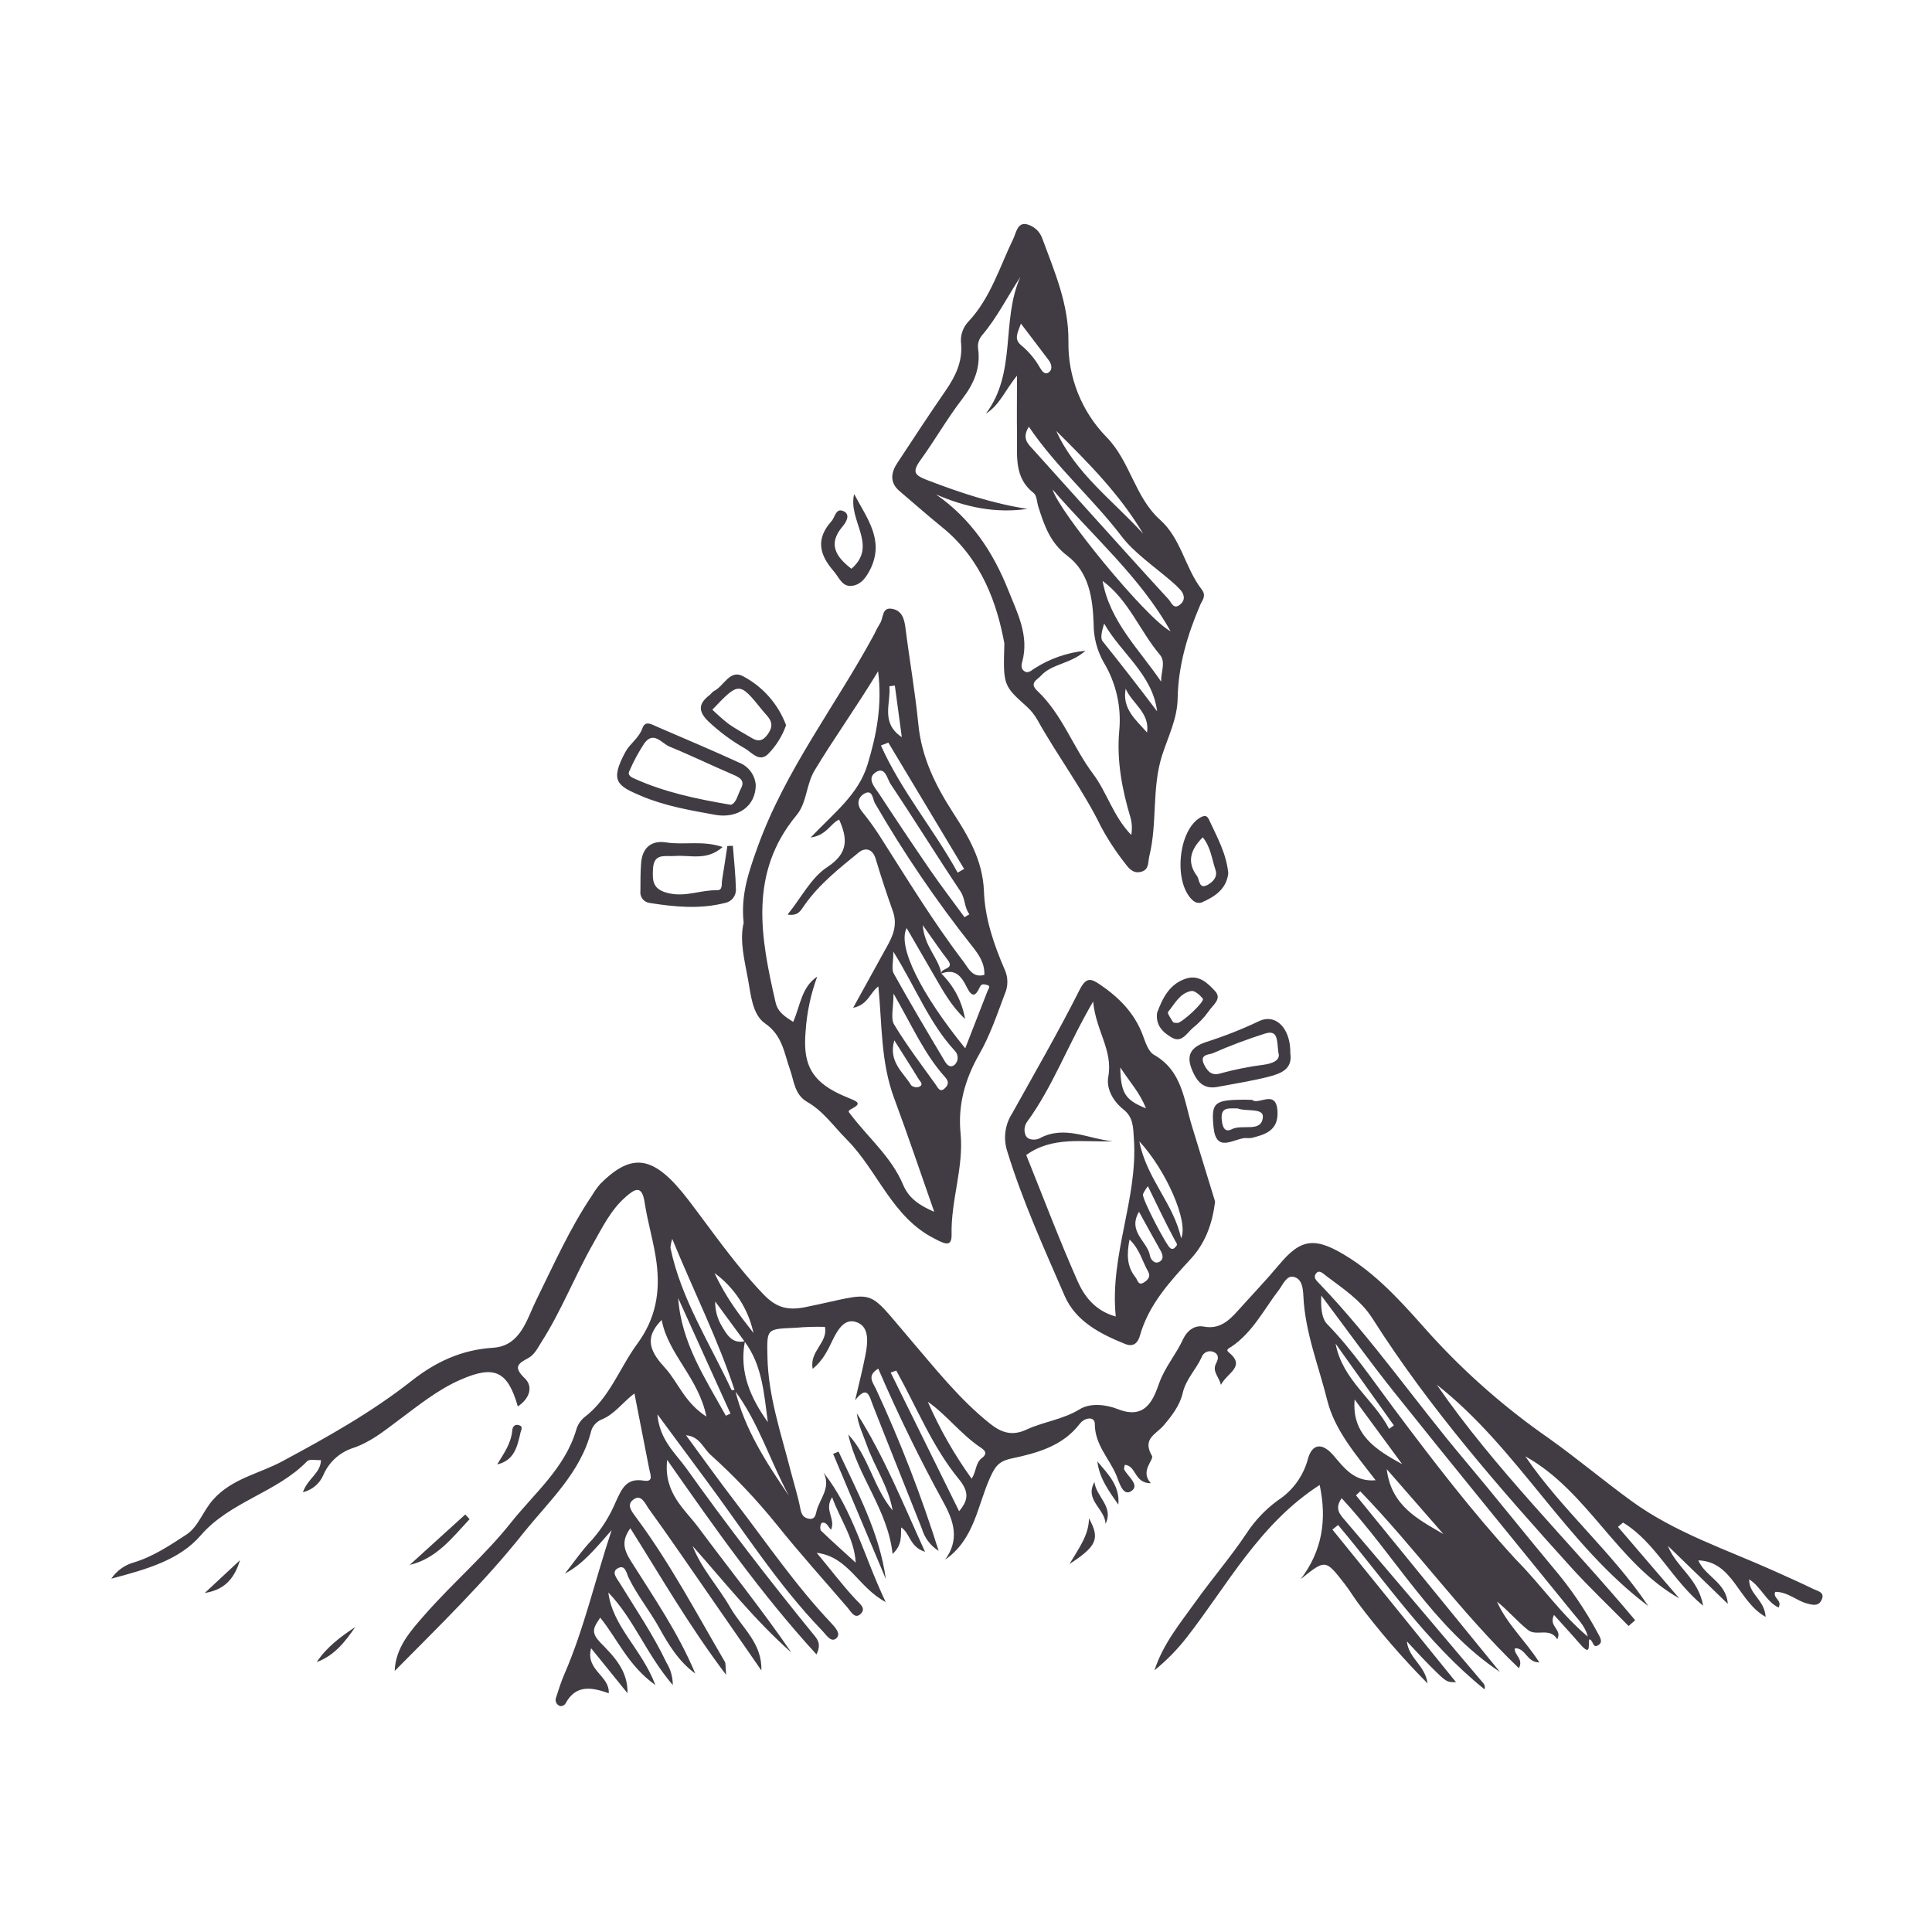 <?xml version="1.0" encoding="UTF-8"?>
<!-- Generated by Pixelmator Pro 2.4.2 -->
<svg width="341" height="341" viewBox="0 0 341 341" xmlns="http://www.w3.org/2000/svg" xmlns:xlink="http://www.w3.org/1999/xlink">
    <path id="Path" fill="#413c43" stroke="none" d="M 280.636 289.185 C 280.055 289.517 281.195 292.839 278.885 290.181 C 277.451 288.521 275.956 286.905 274.273 285.033 C 273.284 287.177 275.783 287.517 274.861 289.336 C 273.533 287.14 271.163 288.883 269.707 287.705 C 267.797 286.196 266.189 284.248 264.219 282.679 C 265.963 286.656 269.253 289.577 271.692 293.42 C 269.427 293.42 269.313 290.845 267.381 290.921 C 267.155 292.061 268.981 292.771 268.084 294.439 C 257.916 284.693 249.779 273.228 240.087 263.219 C 239.836 263.456 239.584 263.692 239.332 263.928 C 239.332 263.928 264.732 295.088 264.732 295.088 C 252.941 287.245 246.352 274.708 236.804 264.441 C 235.483 266.313 236.509 267.311 237.499 268.465 C 245.64 277.996 253.76 287.557 261.856 297.148 C 262.077 297.44 262.14 297.821 262.023 298.168 C 251.801 289.947 244.517 279.071 236.177 269.167 C 235.843 269.433 235.508 269.7 235.173 269.967 C 242.444 278.947 249.716 287.927 256.988 296.907 C 255.312 296.907 255.297 296.907 252.617 294.235 C 251.281 292.907 250.013 291.517 248.315 289.705 C 248.647 292.763 251.5 293.835 251.976 297.133 C 247.549 292.669 243.433 287.908 239.657 282.883 C 238.857 281.772 238.147 280.617 237.301 279.516 C 233.943 275.205 233.936 275.213 229.588 278.708 C 233.361 273.727 234.237 268.261 232.924 262.101 C 222.281 268.963 216.688 279.735 209.433 289.041 C 207.767 291.173 205.865 293.111 203.765 294.816 C 205.275 290.128 208.355 286.437 211.124 282.565 C 213.993 278.549 217.239 274.799 219.971 270.7 C 221.46 268.412 223.353 266.415 225.557 264.804 C 228.155 263.116 230.036 260.527 230.84 257.535 C 231.596 254.743 233.4 254.615 235.324 256.848 C 237.249 259.083 239.037 261.604 242.797 261.264 C 239.355 256.773 235.596 252.485 234.268 247.187 C 232.757 241.095 230.343 235.155 230.048 228.784 C 229.98 227.275 229.776 225.712 228.349 225.372 C 227.044 225.071 226.44 226.753 225.715 227.689 C 223.065 231.147 221.096 235.163 217.352 237.691 C 216.96 237.955 216.265 238.189 216.876 238.687 C 219.979 241.216 216.575 242.288 215.495 244.432 C 215.125 242.884 213.843 242.076 214.695 240.521 C 215.043 239.872 215.177 239.049 214.235 238.641 C 213.829 238.451 213.361 238.443 212.949 238.621 C 212.537 238.799 212.223 239.144 212.083 239.571 C 211.101 241.729 209.313 243.428 208.755 245.851 C 208.241 248.069 206.823 249.904 205.373 251.603 C 204.044 253.165 201.553 253.92 203.32 256.953 C 203.735 257.664 201.123 259.649 203.131 261.785 C 200.164 261.831 200.587 258.668 198.527 258.547 C 198.527 258.72 198.315 259.143 198.444 259.4 C 199.116 260.668 201.297 262.177 199.613 263.219 C 198.149 264.125 197.515 261.528 197.009 260.328 C 195.741 257.361 193.236 254.984 193.236 251.323 C 193.236 249.98 191.499 250.108 190.563 251.323 C 187.544 255.271 182.955 256.487 178.547 257.423 C 176.184 257.92 175.617 258.932 174.772 260.751 C 172.508 265.732 172.025 271.665 166.832 275.267 C 169.352 271.787 168.393 268.579 166.583 265.272 C 162.356 257.563 158.499 249.66 155.011 241.563 C 152.92 242.853 154.091 244.001 154.649 245.239 C 158.935 254.489 162.619 264.008 165.676 273.733 C 164.236 272.835 163.179 271.433 162.709 269.801 C 159.849 262.569 156.936 255.353 154.097 248.115 C 153.441 246.424 153.124 244.341 150.927 247.149 C 151.553 244.447 152.256 241.752 152.776 239.027 C 153.153 237.012 153.448 234.4 151.479 233.487 C 149.213 232.437 147.945 234.513 146.949 236.551 C 146.119 238.295 145.251 240.129 143.447 241.601 C 142.805 238.499 146.187 236.959 145.599 234.196 C 143.863 234.147 142.127 234.2 140.397 234.355 C 135.287 234.588 135.348 234.429 135.453 239.495 C 135.596 246.416 137.831 252.9 139.521 259.497 C 140.103 261.763 140.828 264.027 141.265 266.291 C 141.469 267.311 141.779 267.884 142.775 268.057 C 143.931 268.253 143.983 267.197 144.141 266.623 C 144.715 264.495 146.716 262.555 145.357 259.905 C 150.535 266.465 152.399 274.511 156.324 282.761 C 151.448 280.18 149.811 274.783 144.149 274.073 C 146.663 277.092 148.677 279.765 150.943 282.203 C 151.751 283.079 152.935 283.856 151.908 284.852 C 150.883 285.848 150.203 284.46 149.584 283.735 C 145.432 278.904 141.168 274.172 137.189 269.212 C 133.601 264.759 129.664 260.599 125.414 256.773 C 124.071 255.557 123.519 253.557 121.081 253.323 C 124.025 257.324 126.916 261.377 129.943 265.317 C 135.393 272.436 140.457 279.855 146.64 286.4 C 147.327 287.155 148.535 288.347 147.607 289.163 C 146.677 289.977 145.863 288.588 145.137 287.833 C 137.227 279.636 131.166 270.02 124.403 260.94 C 124.403 260.94 116.032 249.624 116.032 249.624 C 116.409 254.191 119.24 256.501 121.164 259.196 C 128.275 269.175 135.755 278.881 143.5 288.385 C 144.209 289.253 145.055 290.06 144.111 292.008 C 134.351 281.357 126.259 269.831 117.753 257.671 C 117.111 263.544 120.825 266.313 123.255 269.583 C 128.728 276.941 134.48 284.089 139.688 291.684 C 133.249 286 127.935 279.297 122.244 272.865 C 123.799 276.881 126.773 280.029 128.871 283.689 C 130.97 287.351 134.54 290 134.381 294.831 C 131.244 290.303 128.106 285.773 124.969 281.244 C 121.489 276.24 118.062 271.205 114.484 266.268 C 113.888 265.439 113.163 263.521 111.684 264.759 C 110.574 265.672 111.518 266.812 112.333 267.907 C 118.266 275.908 122.901 284.693 127.92 293.276 C 128.132 293.645 128.026 294.197 128.154 295.608 C 121.58 286.905 116.628 278.248 111.254 269.733 C 109.744 271.869 109.978 273.341 111.337 275.5 C 115.398 281.947 119.745 288.256 122.719 295.383 C 119.836 293.299 117.987 290.28 116.356 287.32 C 114.726 284.361 112.461 281.584 110.944 278.452 C 110.567 277.696 110.37 276.067 109.049 276.799 C 107.872 277.455 108.808 278.481 109.344 279.349 C 112.212 284.007 115.284 288.536 117.647 293.48 C 118.373 294.663 118.755 296.025 118.749 297.412 C 114.069 291.963 111.88 285.751 107.374 281.079 C 108.129 287.117 113.224 290.967 115.677 297.412 C 110.838 293.963 108.997 289.283 105.94 285.516 C 104.845 287.177 104.151 288.031 105.94 289.887 C 108.204 292.212 110.861 294.785 110.755 298.855 C 108.614 296.208 106.473 293.56 104.332 290.913 C 103.283 294.808 107.661 295.767 107.442 298.861 C 104.505 297.82 101.63 297.239 99.795 300.704 C 99.59 300.992 99.251 301.155 98.897 301.133 C 98.586 301.049 98.326 300.836 98.182 300.548 C 98.038 300.26 98.024 299.924 98.142 299.624 C 98.603 298.205 99.048 296.771 99.652 295.397 C 103.064 287.532 104.936 279.184 107.955 270.073 C 104.989 273.44 102.883 276.067 99.712 277.735 C 101.305 275.727 102.732 273.605 104.521 271.748 C 106.251 269.775 107.65 267.535 108.665 265.113 C 109.729 262.849 110.484 260.796 113.661 261.34 C 115.428 261.619 114.771 260.231 114.597 259.317 C 113.737 254.931 112.876 250.539 111.978 245.941 C 109.88 247.519 108.476 249.648 106.091 250.584 C 105.287 250.947 104.667 251.623 104.377 252.456 C 102.528 259.943 96.829 265 92.353 270.624 C 85.484 279.259 77.498 287.004 69.663 294.929 C 69.806 290.771 72.501 287.827 74.946 285.033 C 79.845 279.448 85.567 274.557 90.171 268.76 C 94.308 263.559 99.705 259.128 101.705 252.372 C 101.945 251.517 102.434 250.753 103.109 250.176 C 107.585 246.787 109.321 241.496 112.461 237.208 C 115.798 232.679 116.537 227.992 115.881 222.867 C 115.42 219.296 114.318 215.809 113.782 212.245 C 113.299 209.06 112.039 209.839 110.408 211.28 C 107.812 213.544 106.309 216.655 104.649 219.583 C 101.441 225.229 99.101 231.328 95.591 236.831 C 94.912 237.903 94.353 239.095 93.243 239.699 C 91.326 240.717 90.594 241.321 92.662 243.307 C 94.172 244.816 93.417 246.9 91.394 248.236 C 89.598 241.956 87.258 240.899 81.257 243.533 C 77.241 245.292 73.852 248.063 70.395 250.629 C 67.775 252.584 65.322 254.615 62.092 255.648 C 59.83 256.444 58.006 258.153 57.065 260.359 C 56.409 261.877 55.074 262.997 53.464 263.377 C 54.325 260.917 56.604 260.019 56.649 257.716 C 55.842 257.761 54.641 257.468 54.204 257.913 C 48.792 263.491 40.617 264.985 35.386 271.039 C 31.695 275.296 26.018 276.964 19.648 278.633 C 20.552 277.299 21.883 276.311 23.422 275.832 C 26.932 274.813 29.959 272.776 32.918 270.843 C 34.993 269.484 35.839 266.669 37.62 264.684 C 40.987 260.909 45.795 260.117 49.879 257.891 C 57.797 253.64 65.594 249.271 72.674 243.7 C 76.879 240.385 81.453 238.235 87.016 237.88 C 91.877 237.571 92.956 232.905 94.647 229.471 C 97.734 223.213 100.557 216.835 104.46 211.045 C 104.897 210.299 105.402 209.593 105.969 208.94 C 111.706 203.219 115.526 203.981 121.557 211.868 C 125.852 217.492 129.86 223.364 134.773 228.475 C 136.872 230.641 138.781 231.359 142.005 230.739 C 155.033 228.112 152.512 226.889 160.544 236.257 C 165.02 241.473 169.276 246.908 174.704 251.248 C 176.719 252.871 178.652 253.512 181.188 252.32 C 184.207 250.923 187.596 250.561 190.563 248.735 C 192.517 247.535 195.379 247.935 197.356 248.735 C 202.232 250.636 203.584 246.976 204.595 244.129 C 205.607 241.284 207.615 239.012 208.837 236.325 C 209.464 234.981 210.755 233.819 212.453 234.144 C 215.216 234.664 216.876 233.14 218.491 231.336 C 220.892 228.656 223.391 226.052 225.692 223.304 C 229.625 218.587 232.056 218.111 238.231 222.067 C 243.853 225.675 248.261 230.829 252.677 235.773 C 258.892 242.567 265.847 248.643 273.412 253.889 C 278.379 257.437 283.067 261.369 288.003 264.963 C 295.635 270.511 304.609 273.447 313.085 277.252 C 315.448 278.308 317.811 279.372 320.144 280.497 C 320.899 280.844 322.068 281.063 321.563 282.279 C 321.057 283.493 320.105 283.343 319.004 283.033 C 317.072 282.551 315.569 280.951 313.343 280.965 C 312.799 282.037 314.648 282.421 313.916 283.728 C 311.712 282.679 310.897 280.143 308.731 278.753 C 308.655 281.38 311.463 282.369 311.636 285.381 C 306.737 282.641 305.96 275.644 299.756 275.403 C 300.933 278.24 304.708 279.289 304.956 283.079 C 301.433 279.669 297.912 276.26 294.389 272.851 C 295.853 276.625 299.779 278.625 300.608 283.419 C 295.076 278.889 292.253 272.255 286.471 268.737 C 286.172 268.988 285.872 269.24 285.572 269.492 C 289.181 273.701 292.789 277.911 296.397 282.12 C 285.293 275.795 280.327 263.249 269.223 257.045 C 275.655 266.503 284.584 273.968 290.917 283.464 C 276.273 272.465 267.94 255.656 253.591 244.401 C 263.901 259.347 276.991 272.088 288.607 285.969 C 288.223 286.309 287.837 286.649 287.452 286.989 C 284.017 283.493 280.447 280.12 277.164 276.489 C 264.627 262.608 252.308 248.56 242.239 232.709 C 240.169 229.448 237.007 227.425 234.025 225.161 C 233.535 224.791 232.749 223.916 232.176 224.935 C 231.799 225.599 232.425 226.089 232.999 226.693 C 242.231 236.355 249.809 247.391 258.407 257.588 C 263.691 263.868 268.8 270.307 274.061 276.617 C 277.129 280.212 279.804 284.124 282.04 288.287 C 282.471 289.109 283.029 289.932 281.927 290.468 C 281.036 290.891 281.225 289.223 280.319 289.336 C 280.085 287.381 278.741 286.068 277.587 284.649 C 267.064 271.665 256.452 258.736 246.043 245.685 C 241.612 240.144 237.497 234.363 233.211 228.671 C 233.12 230.581 233.211 232.627 234.244 233.705 C 238.72 238.288 242.253 243.564 246.057 248.651 C 252.904 257.8 259.863 266.88 267.592 275.296 C 272.129 279.863 275.692 285.169 280.636 289.185 Z M 131.437 236.8 C 129.704 234.437 127.97 232.075 126.237 229.712 C 126.205 231.201 126.586 232.669 127.339 233.955 C 128.237 235.464 129.135 237.253 131.483 236.724 C 130.433 242.152 132.464 246.725 135.528 251.013 C 134.849 246.077 134.577 241.035 131.437 236.8 Z M 129.754 245.337 C 131.43 252.296 135.272 258.169 139.227 263.973 C 135.913 257.852 133.891 251.067 129.671 245.405 C 126.742 236.431 122.493 228.044 118.651 218.661 C 118.49 219.172 118.383 219.699 118.334 220.232 C 120.206 229.289 125.278 237.049 129.105 245.307 C 129.15 245.397 129.535 245.323 129.754 245.337 Z M 116.786 232.973 C 113.412 236.34 115.02 238.845 117.428 241.488 C 119.692 243.987 120.81 247.527 124.682 250.032 C 123.27 243.111 117.934 239.064 116.786 232.973 Z M 158.204 241.903 C 157.872 242.021 157.54 242.139 157.207 242.257 C 161.233 250.4 165.259 258.556 169.284 266.729 C 170.84 264.88 171.149 263.423 169.284 261.12 C 164.544 255.369 161.789 248.364 158.188 241.903 Z M 163.752 247.391 C 165.841 252.181 168.435 256.736 171.488 260.977 C 172.333 259.792 172.137 258.223 173.308 257.339 C 174.477 256.456 173.692 255.897 172.96 255.407 C 169.541 253.081 167.08 249.731 163.736 247.391 Z M 128.094 249.881 C 128.373 249.756 128.652 249.629 128.931 249.504 C 125.854 242.711 122.777 235.917 119.7 229.124 C 120.266 237.064 124.501 243.321 128.109 249.881 Z M 239.099 247.013 C 238.547 253.217 242.872 255.905 247.484 258.425 Z M 146.881 264.26 C 145.372 266.525 147.56 268.035 146.669 270.012 C 146.141 269.416 145.824 268.503 145.009 268.812 C 144.755 269.208 144.707 269.703 144.881 270.141 C 146.889 272.08 148.972 273.915 151.04 275.817 C 150.753 271.461 148.339 268.307 146.867 264.26 Z M 254.745 270.744 C 251.417 266.933 248.088 263.121 244.76 259.309 C 245.544 265.785 250.269 268.14 254.731 270.744 Z M 235.732 237.155 C 236.94 243.564 242.404 246.907 245.183 252.191 C 245.461 251.989 245.74 251.788 246.02 251.587 Z M 126.116 224.7 C 128.23 229.229 130.645 232.248 132.985 235.268 C 132.075 231.019 129.629 227.256 126.116 224.7 Z M 177.271 113.545 C 176.025 106.88 173.451 98.818 166.212 92.991 C 163.699 90.96 161.283 88.802 158.815 86.718 C 157.011 85.209 157.223 83.465 158.377 81.721 C 161.177 77.457 163.979 73.184 166.876 68.987 C 168.613 66.474 169.896 63.885 169.639 60.722 C 169.441 59.238 169.943 57.746 170.997 56.684 C 174.855 52.525 176.448 47.097 178.856 42.123 C 179.339 41.119 179.565 39.293 181.12 39.557 C 182.448 39.857 183.527 40.822 183.973 42.108 C 186.132 47.981 188.639 53.664 188.577 60.224 C 188.467 66.53 190.883 72.618 195.288 77.132 C 199.5 81.427 200.277 87.7 204.716 91.708 C 208.491 95.059 209.147 100.215 212.083 104.011 C 212.996 105.189 212.181 105.966 211.856 106.729 C 209.592 112.012 207.955 117.462 207.856 123.29 C 207.796 126.837 206.188 129.992 205.124 133.284 C 203.259 139.073 204.308 145.232 202.859 151.089 C 202.595 152.177 202.859 153.429 201.485 153.852 C 200.112 154.275 199.273 153.339 198.64 152.464 C 197.021 150.423 195.587 148.243 194.352 145.949 C 191.121 139.337 186.676 133.472 183.113 127.079 C 182.625 126.212 182.003 125.427 181.271 124.754 C 177.067 120.98 177.052 120.995 177.271 113.545 Z M 180.093 48.886 C 177.829 52.313 176.032 55.989 173.391 59.107 C 172.793 59.766 172.517 60.655 172.636 61.537 C 173.112 64.972 171.881 67.765 169.783 70.489 C 167.141 73.931 164.975 77.751 162.423 81.268 C 160.913 83.382 161.495 83.91 163.744 84.771 C 169.48 86.967 175.248 88.892 181.361 89.821 C 175.784 90.628 170.492 89.571 165.208 87.262 C 171.391 91.579 175.255 97.384 177.927 104.079 C 179.557 108.178 181.701 112.194 180.411 116.866 C 180.229 117.515 180.229 118.134 180.864 118.511 C 181.497 118.889 182.056 118.33 182.539 118.013 C 185.265 116.256 188.369 115.172 191.597 114.851 C 188.903 117.243 185.656 117.115 183.693 119.304 C 183.045 120.013 181.611 120.542 183.083 121.931 C 187.468 126.06 189.385 131.872 192.94 136.604 C 195.393 139.865 196.473 144.077 199.667 147.368 C 199.848 146.365 199.807 145.335 199.545 144.349 C 198.036 139.329 197.069 134.212 197.552 128.936 C 197.949 124.716 196.976 120.481 194.775 116.858 C 193.615 114.783 193.012 112.443 193.024 110.065 C 192.872 105.627 192.224 101.007 188.419 98.124 C 185.347 95.814 184.305 92.719 183.264 89.428 C 183 88.613 183.007 87.465 182.448 87.028 C 178.939 84.295 179.565 80.453 179.504 76.792 C 179.452 73.479 179.504 70.172 179.504 66.315 C 177.384 68.874 176.485 71.463 174.001 73.018 C 179.505 65.757 176.644 56.586 180.093 48.886 Z M 181.603 75.305 C 180.26 77.419 181.497 78.4 182.471 79.479 C 185.533 82.879 188.596 86.278 191.657 89.677 C 196.519 95.059 201.357 100.456 206.264 105.793 C 206.724 106.298 207.109 107.642 208.248 106.736 C 209.207 105.981 209.116 105 208.347 104.117 C 207.855 103.58 207.327 103.076 206.769 102.607 C 203.749 100.003 200.195 97.588 197.968 94.667 C 192.851 87.949 186.435 82.469 181.596 75.32 Z M 206.611 111.424 C 201.259 101.853 192.888 94.651 185.792 86.401 C 186.759 90.092 202.248 109.129 206.611 111.424 Z M 204.943 120.3 C 204.883 118.67 205.811 116.843 204.724 115.568 C 201.176 111.371 199.228 105.936 194.609 102.532 C 195.892 109.71 201.055 114.594 204.935 120.3 Z M 201.757 94.183 C 197.673 87.292 192.08 81.661 186.435 76.068 C 189.8 83.533 196.42 88.326 201.749 94.183 Z M 204.233 125.539 C 203.395 118.987 197.869 115.326 194.88 110.05 C 194.548 111.235 194.125 112.571 194.616 113.182 C 197.863 117.243 201.055 121.342 204.225 125.539 Z M 180.192 57.121 C 179.625 58.752 178.916 59.809 180.192 60.896 C 181.527 61.995 182.652 63.328 183.513 64.828 C 183.845 65.394 184.404 66.338 185.196 65.651 C 185.785 65.175 185.604 64.247 185.12 63.605 C 183.596 61.552 182.033 59.552 180.192 57.121 Z M 202.459 129.268 C 202.965 125.795 199.825 124.188 198.685 121.561 C 198.013 125.109 200.496 127.049 202.436 129.268 Z M 131.256 162.872 C 130.713 157.921 132.17 153.815 133.717 149.504 C 138.608 135.917 147.485 124.55 154.264 112.02 C 154.577 111.342 154.927 110.682 155.313 110.042 C 155.955 109.121 155.615 107.166 157.388 107.446 C 159.163 107.725 159.608 109.174 159.812 110.805 C 160.521 116.436 161.509 122.044 162.076 127.69 C 162.619 133.555 165.043 138.521 168.167 143.36 C 170.907 147.603 173.451 151.815 173.669 157.309 C 173.828 162.043 175.413 166.729 177.339 171.153 C 177.957 172.52 177.957 174.088 177.339 175.456 C 175.972 179.071 174.764 182.732 172.809 186.121 C 170.372 190.424 169.036 194.96 169.541 200.025 C 170.123 206.064 167.82 211.845 167.956 217.884 C 168.009 220.193 166.725 219.552 164.983 218.639 C 157.433 214.865 154.957 206.652 149.44 201.112 C 147.176 198.848 145.341 196.131 142.473 194.492 C 140.261 193.224 140.156 190.869 139.453 188.824 C 138.397 185.903 138.14 182.785 135.045 180.641 C 132.781 179.079 132.525 175.576 132.026 172.851 C 131.415 169.5 130.501 166.043 131.256 162.872 Z M 166.137 171.84 C 166.008 170.805 168.589 171.137 167.284 169.447 C 165.979 167.756 164.657 165.801 162.868 163.288 C 163.155 167.123 165.676 169.063 166.144 171.84 C 168.349 173.999 169.816 176.799 170.333 179.841 C 167.948 177.637 166.416 174.852 164.831 172.104 C 163.245 169.356 161.699 166.692 160.023 163.801 C 158.363 167.055 162.544 175.403 170.364 185.027 C 171.723 181.547 173.013 178.233 174.304 174.904 C 174.463 174.497 174.976 173.991 174.123 173.825 C 173.731 173.743 173.255 173.545 172.945 174.211 C 172.191 175.916 171.541 176.021 170.681 174.323 C 169.692 172.308 168.635 170.889 166.137 171.84 Z M 155.033 174.104 C 153.592 175.123 153.229 177.351 150.58 177.879 C 152.341 174.685 154.103 171.492 155.864 168.3 C 157.147 165.967 158.641 163.771 157.584 160.812 C 156.528 157.853 155.493 154.705 154.565 151.611 C 154.029 149.769 152.679 149.557 151.592 150.44 C 148.127 153.271 144.572 156.064 141.967 159.793 C 141.348 160.676 140.903 161.725 139.008 161.423 C 141.453 158.404 143.191 154.872 146.013 153.045 C 149.787 150.576 149.599 148.003 148.112 144.667 C 146.601 145.277 145.953 147.429 143.084 147.821 C 147.213 143.465 151.539 140.213 153.139 134.891 C 154.693 129.728 155.735 124.565 154.988 118.474 C 151.145 124.844 147.213 130.264 143.756 136.016 C 142.247 138.589 142.435 141.661 140.585 143.888 C 132.102 154.124 134.26 165.492 136.895 176.943 C 137.295 178.679 138.593 179.448 139.997 180.369 C 141.265 177.493 141.453 174.225 144.239 172.376 C 143.092 175.496 142.4 178.765 142.187 182.083 C 141.756 187.185 142.835 190.205 147.213 192.605 C 148.277 193.193 149.425 193.632 150.543 194.115 C 151.433 194.507 151.811 194.869 150.663 195.511 C 149.516 196.153 149.652 196.069 150.233 196.824 C 153.328 200.871 157.343 204.252 159.373 209.052 C 160.408 211.499 162.189 212.713 164.892 213.884 C 162.416 206.841 160.219 200.297 157.819 193.843 C 155.419 187.389 155.697 180.732 155.033 174.097 Z M 173.737 172.081 C 173.828 169.976 172.741 168.465 171.556 166.964 C 165.237 158.985 159.508 150.556 154.415 141.745 C 154.044 141.111 154.029 139.261 152.595 140.055 C 151.456 140.68 151.085 141.956 152.165 143.255 C 153.243 144.588 154.251 145.976 155.184 147.413 C 160.008 154.961 164.627 162.601 170.047 169.719 C 170.96 170.927 171.647 172.64 173.737 172.073 Z M 170.236 161.891 C 170.525 161.717 170.815 161.544 171.104 161.371 C 170.168 160.163 170.409 158.66 169.519 157.324 C 165.329 151.052 161.367 144.628 157.169 138.356 C 156.596 137.503 156.256 135.208 154.58 136.295 C 152.904 137.383 154.399 138.967 155.139 140.069 C 158.103 144.599 161.123 149.107 164.197 153.596 C 166.152 156.427 168.228 159.136 170.236 161.884 Z M 157.675 167.975 C 157.675 169.869 157.32 171.055 157.736 171.809 C 160.559 176.889 163.525 181.887 166.515 186.907 C 166.899 187.555 167.48 188.725 168.507 187.933 C 169.181 187.275 169.208 186.2 168.567 185.509 C 164.023 180.611 161.676 174.384 157.675 167.968 Z M 156.792 131.072 C 156.357 131.24 155.921 131.409 155.487 131.577 C 159.064 139.593 164.816 146.364 169.028 154.019 C 169.408 153.803 169.788 153.585 170.168 153.369 C 165.699 145.937 161.24 138.504 156.792 131.072 Z M 157.705 175.335 C 157.705 177.931 157.161 179.735 157.811 180.823 C 160.031 184.505 162.657 187.956 165.171 191.457 C 165.525 191.956 165.925 192.968 166.839 192.009 C 167.519 191.337 167.389 190.763 166.793 190.099 C 163.14 186.039 160.973 181.027 157.691 175.335 Z M 159.169 130.098 C 158.76 127.066 158.349 124.034 157.94 121.002 C 157.62 121.045 157.3 121.088 156.981 121.131 C 157.245 124.218 155.388 127.554 159.155 130.098 Z M 157.849 183.6 C 156.747 187.435 159.433 189.231 160.823 191.556 C 161.185 191.865 161.676 191.975 162.136 191.851 C 163.171 191.48 162.355 190.831 162.136 190.461 C 160.815 188.28 159.433 186.144 157.833 183.6 Z M 214.461 212.064 C 213.963 216.284 212.581 219.56 210.233 222.127 C 206.46 226.24 202.745 230.248 201.176 235.804 C 200.881 236.876 200.135 237.827 198.64 237.231 C 194.193 235.449 189.853 233.207 187.899 228.693 C 184.268 220.315 180.479 211.989 177.784 203.217 C 177.048 200.976 177.361 198.523 178.637 196.537 C 182.668 189.292 186.819 182.113 190.548 174.716 C 191.711 172.407 192.564 172.693 194.148 173.772 C 197.485 176.037 200.24 178.792 201.697 182.695 C 202.165 183.955 202.679 185.608 203.681 186.175 C 208.687 189.012 208.965 194.183 210.392 198.803 C 211.819 203.421 213.231 208.033 214.461 212.064 Z M 192.941 176.769 C 188.412 184.528 185.823 191.789 181.293 197.987 C 180.763 198.717 180.677 199.681 181.075 200.493 C 181.535 201.308 182.841 201.248 183.491 200.916 C 187.928 198.516 192.117 201.059 196.42 201.429 C 191.249 201.648 185.853 200.463 181.128 203.86 C 184.079 211.181 186.947 218.797 190.245 226.232 C 191.431 228.889 193.385 231.396 196.933 232.361 C 195.839 221.523 200.828 211.687 200.141 201.12 C 199.999 198.795 200.005 197.172 198.247 195.783 C 196.368 194.273 195.228 192.061 195.62 190.016 C 196.459 185.359 193.409 181.917 192.941 176.769 Z M 201.1 201.481 C 202.391 208.072 207.139 212.404 208.468 218.571 C 209.827 215.68 205.856 206.592 201.1 201.452 Z M 202.611 209.347 C 202.267 209.789 201.973 210.268 201.735 210.773 C 201.5 211.528 205.908 219.937 206.573 220.315 C 207.048 220.587 207.268 220.315 207.509 220.051 C 207.932 219.651 207.66 219.447 207.403 218.971 C 205.705 215.831 204.203 212.631 202.58 209.317 Z M 201.04 213.876 C 198.949 217.408 202.549 219.092 202.972 221.643 C 203.071 222.224 203.727 223.153 204.572 222.745 C 205.561 222.232 205.184 221.327 204.724 220.527 C 203.501 218.367 202.339 216.231 201.009 213.831 Z M 199.357 218.789 C 198.867 221.395 198.867 223.5 200.407 225.432 C 200.844 225.984 200.881 226.988 201.916 226.345 C 202.58 225.931 203.139 225.312 202.671 224.473 C 201.613 222.64 201.183 220.481 199.327 218.745 Z M 197.727 188.401 C 197.824 192.983 198.624 194.16 202.255 195.617 C 201.236 192.952 199.508 191.111 197.696 188.356 Z M 133.392 138.544 C 133.392 142.379 130.117 144.492 126.29 143.828 C 121.813 143.02 117.33 142.251 113.156 140.477 C 108.981 138.703 107.585 137.896 110.378 132.725 C 111.208 131.215 112.793 130.257 113.397 128.513 C 113.895 127.132 114.99 127.841 115.888 128.234 C 120.757 130.347 125.655 132.393 130.479 134.612 C 132.119 135.261 133.249 136.785 133.392 138.544 Z M 128.954 142.055 C 129.958 141.805 130.2 140.273 130.788 139.148 C 131.543 137.744 130.539 137.216 129.369 136.711 C 125.595 135.103 121.942 133.321 118.168 131.774 C 116.794 131.215 115.367 128.943 113.722 131.2 C 112.703 132.754 111.819 134.393 111.08 136.099 C 110.695 136.853 111.472 137.193 111.963 137.42 C 117.194 139.783 122.734 140.991 128.984 142.047 Z M 129.347 149.285 C 129.543 151.844 129.837 154.396 129.89 156.955 C 129.941 158.139 129.104 159.177 127.935 159.377 C 123.512 160.503 119.104 160.072 114.688 159.377 C 114.182 159.321 113.72 159.063 113.409 158.66 C 113.097 158.257 112.962 157.745 113.035 157.241 C 113.035 155.611 113.035 153.98 113.156 152.351 C 113.352 149.625 114.967 148.275 117.586 148.689 C 120.727 149.188 123.987 148.297 127.55 149.497 C 124.735 152.003 121.783 150.871 119.104 151.083 C 117.413 151.217 115.405 150.501 115.254 153.347 C 115.133 155.565 115.201 157.053 118.16 157.687 C 121.119 158.321 123.761 157.06 126.569 157.128 C 127.611 157.128 127.324 156.027 127.445 155.355 C 127.777 153.332 128.071 151.308 128.381 149.316 Z M 227.745 185.917 C 228.176 188.779 225.964 189.495 223.972 190.031 C 221.005 190.785 217.933 191.269 214.913 191.835 C 212.967 192.197 211.699 191.488 210.763 189.631 C 209.305 186.763 209.645 184.967 212.951 183.895 C 216.115 182.888 219.207 181.667 222.205 180.241 C 225.217 178.807 227.829 181.569 227.745 185.917 Z M 225.64 185.835 C 225.36 183.668 225.64 181.697 223.284 182.423 C 220.148 183.416 217.065 184.577 214.053 185.903 C 213.419 186.173 211.6 186.039 212.544 187.933 C 213.208 189.292 214.053 189.895 215.441 189.443 C 217.921 188.767 220.443 188.263 222.991 187.933 C 224.417 187.744 226.063 187.223 225.655 185.827 Z M 138.744 128 C 138.061 129.951 136.944 131.722 135.476 133.177 C 133.967 134.529 132.706 132.823 131.528 132.129 C 129.157 130.786 126.959 129.159 124.984 127.283 C 123.142 125.471 123.338 124.15 125.21 122.708 C 125.512 122.482 125.724 122.112 126.041 121.953 C 127.792 121.093 128.826 118.043 131.204 119.387 C 134.687 121.238 137.369 124.303 138.744 128 Z M 125.731 125.26 C 126.648 126.152 127.61 126.996 128.614 127.788 C 129.92 128.702 131.347 129.449 132.721 130.279 C 134.095 131.109 134.94 130.543 135.74 129.245 C 136.82 127.441 135.491 126.52 134.592 125.403 C 130.471 120.3 130.464 120.3 125.731 125.26 Z M 150.277 100.388 C 155.048 96.252 149.607 91.889 150.761 87.201 C 153.025 91.504 156.045 95.21 153.72 100.252 C 152.965 101.807 152.015 103.234 150.316 103.407 C 148.617 103.581 148.104 101.898 147.145 100.811 C 144.587 97.859 143.96 95.119 146.76 91.987 C 147.44 91.232 147.516 89.481 149.025 90.296 C 150.097 90.9 149.335 92.191 148.723 92.915 C 146.073 96.003 147.523 98.267 150.277 100.388 Z M 216.793 154.124 C 216.468 156.963 214.385 158.283 212.045 159.309 C 211.569 159.433 211.064 159.333 210.672 159.039 C 207.019 156.064 207.879 146.448 211.947 144.244 C 212.703 143.859 213.064 143.972 213.404 144.696 C 214.8 147.716 216.461 150.652 216.793 154.124 Z M 212.264 147.813 C 210.075 149.995 209.472 152.215 211.268 154.607 C 211.736 155.227 211.577 157.053 213.155 156.177 C 214.099 155.656 214.981 154.736 214.513 153.46 C 213.88 151.573 213.699 149.535 212.301 147.799 Z M 204.233 178.739 C 205.215 176.149 206.399 173.644 209.404 172.7 C 211.668 172.005 213.237 173.591 214.491 174.965 C 215.744 176.339 213.977 177.456 213.321 178.505 C 212.517 179.623 211.561 180.624 210.483 181.479 C 209.433 182.415 208.505 184.173 206.769 183.095 C 205.305 182.241 203.916 180.996 204.233 178.739 Z M 207.773 180.565 C 208.625 180.565 212.717 176.747 212.301 176.263 C 211.796 175.636 210.868 174.807 210.272 174.912 C 208.248 175.267 207.343 177.176 206.165 178.611 C 205.984 178.829 206.687 179.819 207.048 180.407 C 207.169 180.543 207.532 180.543 207.773 180.543 Z M 221.005 194.129 C 222.137 195.133 225.269 192.129 225.481 196.176 C 225.655 199.527 223.345 200.259 220.839 200.863 C 220.467 200.885 220.093 200.885 219.721 200.863 C 217.571 201.081 214.627 203.512 214.189 198.931 C 213.767 194.591 214.309 194.129 219.571 194.092 Z M 218.453 195.64 C 216.839 195.64 215.532 195.375 215.623 197.391 C 215.691 198.696 216.068 200.009 217.397 199.316 C 219.261 198.335 222.741 200.009 222.9 197.104 C 222.983 195.511 219.744 196.213 218.453 195.64 Z M 157.547 266.593 C 156.837 262.396 154.347 258.901 152.957 254.969 C 152.324 253.172 151.448 251.451 151.236 249.467 C 156.029 257.015 159.359 265.317 163.268 273.892 C 160.513 273.024 160.635 270.564 159.049 269.589 Z M 157.547 266.593 C 158.051 267.6 158.553 268.605 159.056 269.612 C 158.967 271.077 159.299 272.632 157.547 274.269 C 156.671 266.397 151.335 260.539 149.72 253.18 C 153.343 257.06 154.157 262.555 157.547 266.593 Z M 148.005 256.207 C 151.395 263.46 155.223 270.548 156.355 278.708 C 153.252 271.341 150.149 263.973 147.048 256.607 Z M 72.312 276.209 C 75.583 273.24 78.854 270.272 82.125 267.303 C 82.376 267.579 82.628 267.856 82.88 268.133 C 79.8 271.447 76.999 275.115 72.312 276.209 Z M 192.201 267.989 C 194.171 271.552 193.612 272.904 188.767 276.051 C 190.495 273.137 192.193 270.903 192.201 267.989 Z M 87.748 258.471 C 88.933 256.539 90.217 254.757 90.42 252.432 C 90.496 251.677 90.971 251.323 91.666 251.564 C 92.36 251.805 91.983 252.364 91.885 252.787 C 91.326 255.271 90.79 257.792 87.748 258.471 Z M 197.387 265.567 C 195.756 263.227 194.028 260.932 193.688 257.943 C 195.56 260.161 197.704 262.253 197.387 265.567 Z M 193.175 261.581 C 193.439 264.148 196.64 265.944 195.123 268.963 C 195.061 266.307 191.363 264.781 193.175 261.581 Z M 42.353 275.379 C 41.304 278.92 39.334 280.663 36.141 281.161 Z M 62.696 287.177 C 60.937 289.759 59.012 292.219 55.902 293.359 C 57.631 290.748 60.091 288.899 62.696 287.177 Z"/>
</svg>
